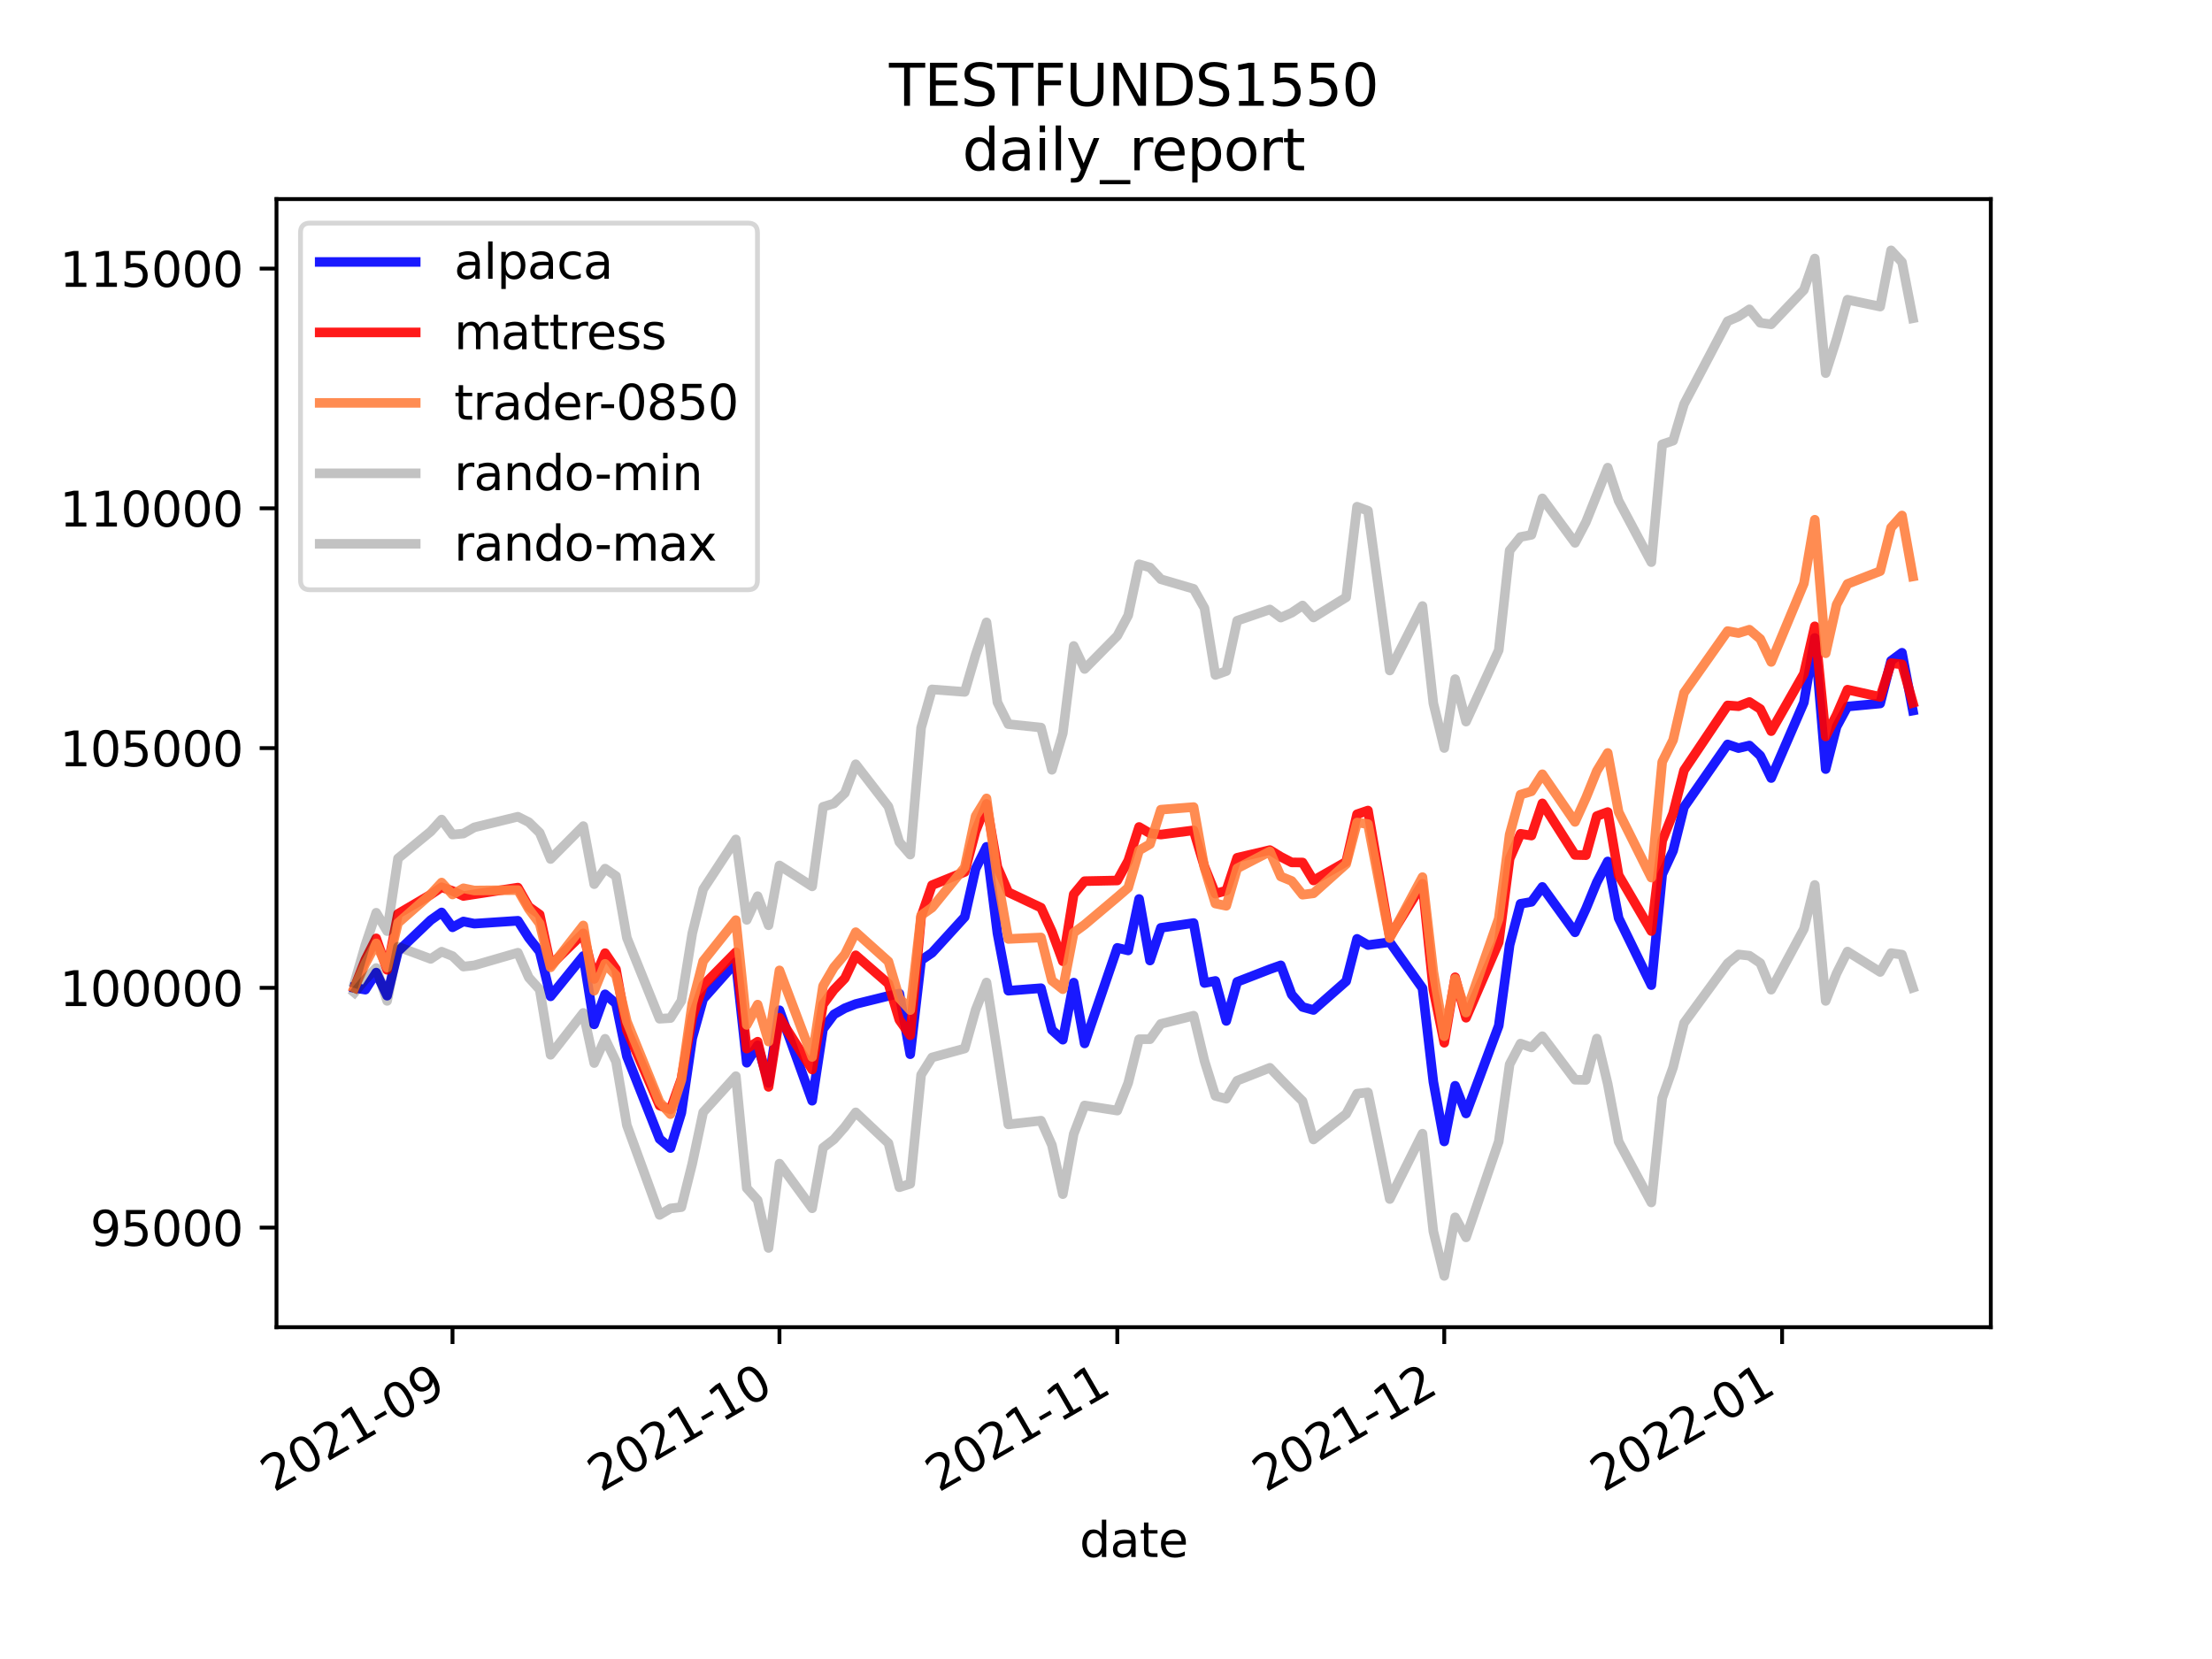 <?xml version="1.0" encoding="utf-8" standalone="no"?>
<!DOCTYPE svg PUBLIC "-//W3C//DTD SVG 1.1//EN"
  "http://www.w3.org/Graphics/SVG/1.1/DTD/svg11.dtd">
<svg height="345.6pt" version="1.1" viewBox="0 0 460.8 345.6" width="460.8pt" xmlns="http://www.w3.org/2000/svg" xmlns:xlink="http://www.w3.org/1999/xlink">
 <defs>
  <style type="text/css">*{stroke-linecap:butt;stroke-linejoin:round;}</style>
 </defs>
 <g id="figure_1">
  <g id="patch_1">
   <path d="M 0 345.6 
L 460.8 345.6 
L 460.8 0 
L 0 0 
z
" style="fill:#ffffff;"/>
  </g>
  <g id="axes_1">
   <g id="patch_2">
    <path d="M 57.6 276.48 
L 414.72 276.48 
L 414.72 41.472 
L 57.6 41.472 
z
" style="fill:#ffffff;"/>
   </g>
   <g id="matplotlib.axis_1">
    <g id="xtick_1">
     <g id="line2d_1">
      <defs>
       <path d="M 0 0 
L 0 3.5 
" id="m29602ceec9" style="stroke:#000000;stroke-width:0.8;"/>
      </defs>
      <g>
       <use style="stroke:#000000;stroke-width:0.8;" x="94.266" xlink:href="#m29602ceec9" y="276.48"/>
      </g>
     </g>
     <g id="text_1">
      <!-- 2021-09 -->
      <g transform="translate(57.041 310.952)rotate(-30)scale(0.1 -0.1)">
       <defs>
        <path d="M 1228 531 
L 3431 531 
L 3431 0 
L 469 0 
L 469 531 
Q 828 903 1448 1529 
Q 2069 2156 2228 2338 
Q 2531 2678 2651 2914 
Q 2772 3150 2772 3378 
Q 2772 3750 2511 3984 
Q 2250 4219 1831 4219 
Q 1534 4219 1204 4116 
Q 875 4013 500 3803 
L 500 4441 
Q 881 4594 1212 4672 
Q 1544 4750 1819 4750 
Q 2544 4750 2975 4387 
Q 3406 4025 3406 3419 
Q 3406 3131 3298 2873 
Q 3191 2616 2906 2266 
Q 2828 2175 2409 1742 
Q 1991 1309 1228 531 
z
" id="DejaVuSans-32" transform="scale(0.016)"/>
        <path d="M 2034 4250 
Q 1547 4250 1301 3770 
Q 1056 3291 1056 2328 
Q 1056 1369 1301 889 
Q 1547 409 2034 409 
Q 2525 409 2770 889 
Q 3016 1369 3016 2328 
Q 3016 3291 2770 3770 
Q 2525 4250 2034 4250 
z
M 2034 4750 
Q 2819 4750 3233 4129 
Q 3647 3509 3647 2328 
Q 3647 1150 3233 529 
Q 2819 -91 2034 -91 
Q 1250 -91 836 529 
Q 422 1150 422 2328 
Q 422 3509 836 4129 
Q 1250 4750 2034 4750 
z
" id="DejaVuSans-30" transform="scale(0.016)"/>
        <path d="M 794 531 
L 1825 531 
L 1825 4091 
L 703 3866 
L 703 4441 
L 1819 4666 
L 2450 4666 
L 2450 531 
L 3481 531 
L 3481 0 
L 794 0 
L 794 531 
z
" id="DejaVuSans-31" transform="scale(0.016)"/>
        <path d="M 313 2009 
L 1997 2009 
L 1997 1497 
L 313 1497 
L 313 2009 
z
" id="DejaVuSans-2d" transform="scale(0.016)"/>
        <path d="M 703 97 
L 703 672 
Q 941 559 1184 500 
Q 1428 441 1663 441 
Q 2288 441 2617 861 
Q 2947 1281 2994 2138 
Q 2813 1869 2534 1725 
Q 2256 1581 1919 1581 
Q 1219 1581 811 2004 
Q 403 2428 403 3163 
Q 403 3881 828 4315 
Q 1253 4750 1959 4750 
Q 2769 4750 3195 4129 
Q 3622 3509 3622 2328 
Q 3622 1225 3098 567 
Q 2575 -91 1691 -91 
Q 1453 -91 1209 -44 
Q 966 3 703 97 
z
M 1959 2075 
Q 2384 2075 2632 2365 
Q 2881 2656 2881 3163 
Q 2881 3666 2632 3958 
Q 2384 4250 1959 4250 
Q 1534 4250 1286 3958 
Q 1038 3666 1038 3163 
Q 1038 2656 1286 2365 
Q 1534 2075 1959 2075 
z
" id="DejaVuSans-39" transform="scale(0.016)"/>
       </defs>
       <use xlink:href="#DejaVuSans-32"/>
       <use x="63.623" xlink:href="#DejaVuSans-30"/>
       <use x="127.246" xlink:href="#DejaVuSans-32"/>
       <use x="190.869" xlink:href="#DejaVuSans-31"/>
       <use x="254.492" xlink:href="#DejaVuSans-2d"/>
       <use x="290.576" xlink:href="#DejaVuSans-30"/>
       <use x="354.199" xlink:href="#DejaVuSans-39"/>
      </g>
     </g>
    </g>
    <g id="xtick_2">
     <g id="line2d_2">
      <g>
       <use style="stroke:#000000;stroke-width:0.8;" x="162.375" xlink:href="#m29602ceec9" y="276.48"/>
      </g>
     </g>
     <g id="text_2">
      <!-- 2021-10 -->
      <g transform="translate(125.15 310.952)rotate(-30)scale(0.1 -0.1)">
       <use xlink:href="#DejaVuSans-32"/>
       <use x="63.623" xlink:href="#DejaVuSans-30"/>
       <use x="127.246" xlink:href="#DejaVuSans-32"/>
       <use x="190.869" xlink:href="#DejaVuSans-31"/>
       <use x="254.492" xlink:href="#DejaVuSans-2d"/>
       <use x="290.576" xlink:href="#DejaVuSans-31"/>
       <use x="354.199" xlink:href="#DejaVuSans-30"/>
      </g>
     </g>
    </g>
    <g id="xtick_3">
     <g id="line2d_3">
      <g>
       <use style="stroke:#000000;stroke-width:0.8;" x="232.755" xlink:href="#m29602ceec9" y="276.48"/>
      </g>
     </g>
     <g id="text_3">
      <!-- 2021-11 -->
      <g transform="translate(195.53 310.952)rotate(-30)scale(0.1 -0.1)">
       <use xlink:href="#DejaVuSans-32"/>
       <use x="63.623" xlink:href="#DejaVuSans-30"/>
       <use x="127.246" xlink:href="#DejaVuSans-32"/>
       <use x="190.869" xlink:href="#DejaVuSans-31"/>
       <use x="254.492" xlink:href="#DejaVuSans-2d"/>
       <use x="290.576" xlink:href="#DejaVuSans-31"/>
       <use x="354.199" xlink:href="#DejaVuSans-31"/>
      </g>
     </g>
    </g>
    <g id="xtick_4">
     <g id="line2d_4">
      <g>
       <use style="stroke:#000000;stroke-width:0.8;" x="300.864" xlink:href="#m29602ceec9" y="276.48"/>
      </g>
     </g>
     <g id="text_4">
      <!-- 2021-12 -->
      <g transform="translate(263.639 310.952)rotate(-30)scale(0.1 -0.1)">
       <use xlink:href="#DejaVuSans-32"/>
       <use x="63.623" xlink:href="#DejaVuSans-30"/>
       <use x="127.246" xlink:href="#DejaVuSans-32"/>
       <use x="190.869" xlink:href="#DejaVuSans-31"/>
       <use x="254.492" xlink:href="#DejaVuSans-2d"/>
       <use x="290.576" xlink:href="#DejaVuSans-31"/>
       <use x="354.199" xlink:href="#DejaVuSans-32"/>
      </g>
     </g>
    </g>
    <g id="xtick_5">
     <g id="line2d_5">
      <g>
       <use style="stroke:#000000;stroke-width:0.8;" x="371.244" xlink:href="#m29602ceec9" y="276.48"/>
      </g>
     </g>
     <g id="text_5">
      <!-- 2022-01 -->
      <g transform="translate(334.019 310.952)rotate(-30)scale(0.1 -0.1)">
       <use xlink:href="#DejaVuSans-32"/>
       <use x="63.623" xlink:href="#DejaVuSans-30"/>
       <use x="127.246" xlink:href="#DejaVuSans-32"/>
       <use x="190.869" xlink:href="#DejaVuSans-32"/>
       <use x="254.492" xlink:href="#DejaVuSans-2d"/>
       <use x="290.576" xlink:href="#DejaVuSans-30"/>
       <use x="354.199" xlink:href="#DejaVuSans-31"/>
      </g>
     </g>
    </g>
    <g id="text_6">
     <!-- date -->
     <g transform="translate(224.885 324.351)scale(0.1 -0.1)">
      <defs>
       <path d="M 2906 2969 
L 2906 4863 
L 3481 4863 
L 3481 0 
L 2906 0 
L 2906 525 
Q 2725 213 2448 61 
Q 2172 -91 1784 -91 
Q 1150 -91 751 415 
Q 353 922 353 1747 
Q 353 2572 751 3078 
Q 1150 3584 1784 3584 
Q 2172 3584 2448 3432 
Q 2725 3281 2906 2969 
z
M 947 1747 
Q 947 1113 1208 752 
Q 1469 391 1925 391 
Q 2381 391 2643 752 
Q 2906 1113 2906 1747 
Q 2906 2381 2643 2742 
Q 2381 3103 1925 3103 
Q 1469 3103 1208 2742 
Q 947 2381 947 1747 
z
" id="DejaVuSans-64" transform="scale(0.016)"/>
       <path d="M 2194 1759 
Q 1497 1759 1228 1600 
Q 959 1441 959 1056 
Q 959 750 1161 570 
Q 1363 391 1709 391 
Q 2188 391 2477 730 
Q 2766 1069 2766 1631 
L 2766 1759 
L 2194 1759 
z
M 3341 1997 
L 3341 0 
L 2766 0 
L 2766 531 
Q 2569 213 2275 61 
Q 1981 -91 1556 -91 
Q 1019 -91 701 211 
Q 384 513 384 1019 
Q 384 1609 779 1909 
Q 1175 2209 1959 2209 
L 2766 2209 
L 2766 2266 
Q 2766 2663 2505 2880 
Q 2244 3097 1772 3097 
Q 1472 3097 1187 3025 
Q 903 2953 641 2809 
L 641 3341 
Q 956 3463 1253 3523 
Q 1550 3584 1831 3584 
Q 2591 3584 2966 3190 
Q 3341 2797 3341 1997 
z
" id="DejaVuSans-61" transform="scale(0.016)"/>
       <path d="M 1172 4494 
L 1172 3500 
L 2356 3500 
L 2356 3053 
L 1172 3053 
L 1172 1153 
Q 1172 725 1289 603 
Q 1406 481 1766 481 
L 2356 481 
L 2356 0 
L 1766 0 
Q 1100 0 847 248 
Q 594 497 594 1153 
L 594 3053 
L 172 3053 
L 172 3500 
L 594 3500 
L 594 4494 
L 1172 4494 
z
" id="DejaVuSans-74" transform="scale(0.016)"/>
       <path d="M 3597 1894 
L 3597 1613 
L 953 1613 
Q 991 1019 1311 708 
Q 1631 397 2203 397 
Q 2534 397 2845 478 
Q 3156 559 3463 722 
L 3463 178 
Q 3153 47 2828 -22 
Q 2503 -91 2169 -91 
Q 1331 -91 842 396 
Q 353 884 353 1716 
Q 353 2575 817 3079 
Q 1281 3584 2069 3584 
Q 2775 3584 3186 3129 
Q 3597 2675 3597 1894 
z
M 3022 2063 
Q 3016 2534 2758 2815 
Q 2500 3097 2075 3097 
Q 1594 3097 1305 2825 
Q 1016 2553 972 2059 
L 3022 2063 
z
" id="DejaVuSans-65" transform="scale(0.016)"/>
      </defs>
      <use xlink:href="#DejaVuSans-64"/>
      <use x="63.477" xlink:href="#DejaVuSans-61"/>
      <use x="124.756" xlink:href="#DejaVuSans-74"/>
      <use x="163.965" xlink:href="#DejaVuSans-65"/>
     </g>
    </g>
   </g>
   <g id="matplotlib.axis_2">
    <g id="ytick_1">
     <g id="line2d_6">
      <defs>
       <path d="M 0 0 
L -3.5 0 
" id="m673839e133" style="stroke:#000000;stroke-width:0.8;"/>
      </defs>
      <g>
       <use style="stroke:#000000;stroke-width:0.8;" x="57.6" xlink:href="#m673839e133" y="255.727"/>
      </g>
     </g>
     <g id="text_7">
      <!-- 95000 -->
      <g transform="translate(18.788 259.526)scale(0.1 -0.1)">
       <defs>
        <path d="M 691 4666 
L 3169 4666 
L 3169 4134 
L 1269 4134 
L 1269 2991 
Q 1406 3038 1543 3061 
Q 1681 3084 1819 3084 
Q 2600 3084 3056 2656 
Q 3513 2228 3513 1497 
Q 3513 744 3044 326 
Q 2575 -91 1722 -91 
Q 1428 -91 1123 -41 
Q 819 9 494 109 
L 494 744 
Q 775 591 1075 516 
Q 1375 441 1709 441 
Q 2250 441 2565 725 
Q 2881 1009 2881 1497 
Q 2881 1984 2565 2268 
Q 2250 2553 1709 2553 
Q 1456 2553 1204 2497 
Q 953 2441 691 2322 
L 691 4666 
z
" id="DejaVuSans-35" transform="scale(0.016)"/>
       </defs>
       <use xlink:href="#DejaVuSans-39"/>
       <use x="63.623" xlink:href="#DejaVuSans-35"/>
       <use x="127.246" xlink:href="#DejaVuSans-30"/>
       <use x="190.869" xlink:href="#DejaVuSans-30"/>
       <use x="254.492" xlink:href="#DejaVuSans-30"/>
      </g>
     </g>
    </g>
    <g id="ytick_2">
     <g id="line2d_7">
      <g>
       <use style="stroke:#000000;stroke-width:0.8;" x="57.6" xlink:href="#m673839e133" y="205.783"/>
      </g>
     </g>
     <g id="text_8">
      <!-- 100000 -->
      <g transform="translate(12.425 209.582)scale(0.1 -0.1)">
       <use xlink:href="#DejaVuSans-31"/>
       <use x="63.623" xlink:href="#DejaVuSans-30"/>
       <use x="127.246" xlink:href="#DejaVuSans-30"/>
       <use x="190.869" xlink:href="#DejaVuSans-30"/>
       <use x="254.492" xlink:href="#DejaVuSans-30"/>
       <use x="318.115" xlink:href="#DejaVuSans-30"/>
      </g>
     </g>
    </g>
    <g id="ytick_3">
     <g id="line2d_8">
      <g>
       <use style="stroke:#000000;stroke-width:0.8;" x="57.6" xlink:href="#m673839e133" y="155.839"/>
      </g>
     </g>
     <g id="text_9">
      <!-- 105000 -->
      <g transform="translate(12.425 159.639)scale(0.1 -0.1)">
       <use xlink:href="#DejaVuSans-31"/>
       <use x="63.623" xlink:href="#DejaVuSans-30"/>
       <use x="127.246" xlink:href="#DejaVuSans-35"/>
       <use x="190.869" xlink:href="#DejaVuSans-30"/>
       <use x="254.492" xlink:href="#DejaVuSans-30"/>
       <use x="318.115" xlink:href="#DejaVuSans-30"/>
      </g>
     </g>
    </g>
    <g id="ytick_4">
     <g id="line2d_9">
      <g>
       <use style="stroke:#000000;stroke-width:0.8;" x="57.6" xlink:href="#m673839e133" y="105.895"/>
      </g>
     </g>
     <g id="text_10">
      <!-- 110000 -->
      <g transform="translate(12.425 109.695)scale(0.1 -0.1)">
       <use xlink:href="#DejaVuSans-31"/>
       <use x="63.623" xlink:href="#DejaVuSans-31"/>
       <use x="127.246" xlink:href="#DejaVuSans-30"/>
       <use x="190.869" xlink:href="#DejaVuSans-30"/>
       <use x="254.492" xlink:href="#DejaVuSans-30"/>
       <use x="318.115" xlink:href="#DejaVuSans-30"/>
      </g>
     </g>
    </g>
    <g id="ytick_5">
     <g id="line2d_10">
      <g>
       <use style="stroke:#000000;stroke-width:0.8;" x="57.6" xlink:href="#m673839e133" y="55.952"/>
      </g>
     </g>
     <g id="text_11">
      <!-- 115000 -->
      <g transform="translate(12.425 59.751)scale(0.1 -0.1)">
       <use xlink:href="#DejaVuSans-31"/>
       <use x="63.623" xlink:href="#DejaVuSans-31"/>
       <use x="127.246" xlink:href="#DejaVuSans-35"/>
       <use x="190.869" xlink:href="#DejaVuSans-30"/>
       <use x="254.492" xlink:href="#DejaVuSans-30"/>
       <use x="318.115" xlink:href="#DejaVuSans-30"/>
      </g>
     </g>
    </g>
   </g>
   <g id="line2d_11">
    <path clip-path="url(#pbba3180d21)" d="M 73.833 205.783 
L 76.103 206.164 
L 78.373 202.609 
L 80.644 207.42 
L 82.914 198.172 
L 89.725 191.678 
L 91.995 190.076 
L 94.266 193.177 
L 96.536 191.96 
L 98.806 192.414 
L 107.887 191.81 
L 110.158 195.368 
L 112.428 198.251 
L 114.698 207.557 
L 121.509 199.152 
L 123.78 213.397 
L 126.05 207.131 
L 128.32 209.057 
L 130.591 220.052 
L 137.401 237.263 
L 139.672 239.163 
L 141.942 231.797 
L 144.212 216.25 
L 146.483 208.108 
L 153.294 200.443 
L 155.564 221.395 
L 157.834 217.753 
L 160.105 225.603 
L 162.375 210.452 
L 169.186 229.308 
L 171.456 214.365 
L 173.726 211.321 
L 175.997 210.032 
L 178.267 209.15 
L 185.078 207.468 
L 187.348 206.978 
L 189.619 219.615 
L 191.889 200.037 
L 194.159 198.485 
L 200.97 191.022 
L 203.24 180.978 
L 205.511 176.41 
L 207.781 194.41 
L 210.051 206.385 
L 216.862 205.861 
L 219.133 214.557 
L 221.403 216.591 
L 223.673 204.698 
L 225.944 217.368 
L 232.755 197.455 
L 235.025 197.996 
L 237.295 187.275 
L 239.565 200.098 
L 241.836 193.287 
L 248.647 192.281 
L 250.917 204.78 
L 253.187 204.347 
L 255.458 212.679 
L 257.728 204.539 
L 264.539 201.898 
L 266.809 201.096 
L 269.08 207.18 
L 271.35 209.772 
L 273.62 210.399 
L 280.431 204.41 
L 282.701 195.579 
L 284.972 196.875 
L 289.512 196.274 
L 296.323 205.86 
L 298.594 225.372 
L 300.864 237.786 
L 303.134 226.183 
L 305.405 231.957 
L 312.215 213.671 
L 314.486 196.845 
L 316.756 188.274 
L 319.026 187.876 
L 321.297 184.761 
L 328.108 194.219 
L 330.378 189.321 
L 332.648 183.789 
L 334.919 179.453 
L 337.189 191.259 
L 344 205.224 
L 346.27 182.131 
L 348.54 177.212 
L 350.811 168.129 
L 359.892 155.075 
L 362.162 155.846 
L 364.433 155.305 
L 366.703 157.421 
L 368.973 162.084 
L 375.784 146.336 
L 378.054 132.89 
L 380.325 160.216 
L 382.595 151.384 
L 384.865 147.184 
L 391.676 146.552 
L 393.947 137.648 
L 396.217 135.978 
L 398.487 148.022 
" style="fill:none;stroke:#0000ff;stroke-linecap:square;stroke-opacity:0.9;stroke-width:2;"/>
   </g>
   <g id="line2d_12">
    <path clip-path="url(#pbba3180d21)" d="M 73.833 205.783 
L 76.103 199.949 
L 78.373 195.476 
L 80.644 202.032 
L 82.914 190.367 
L 89.725 186.362 
L 91.995 184.826 
L 94.266 185.604 
L 96.536 186.648 
L 98.806 186.296 
L 107.887 184.904 
L 110.158 188.901 
L 112.428 190.525 
L 114.698 201.081 
L 121.509 194.427 
L 123.78 203.931 
L 126.05 198.557 
L 128.32 201.904 
L 130.591 214.58 
L 137.401 230.296 
L 139.672 231.124 
L 141.942 224.758 
L 144.212 211.916 
L 146.483 205.267 
L 153.294 198.361 
L 155.564 218.445 
L 157.834 217 
L 160.105 226.417 
L 162.375 212.006 
L 169.186 222.802 
L 171.456 209.237 
L 173.726 206.17 
L 175.997 203.81 
L 178.267 199.004 
L 185.078 204.922 
L 187.348 212.459 
L 189.619 215.666 
L 191.889 190.966 
L 194.159 184.394 
L 200.97 181.64 
L 203.24 173.134 
L 205.511 167.473 
L 207.781 180.637 
L 210.051 185.868 
L 216.862 189.083 
L 219.133 194.077 
L 221.403 200.249 
L 223.673 186.3 
L 225.944 183.562 
L 232.755 183.421 
L 235.025 179.307 
L 237.295 172.272 
L 239.565 173.606 
L 241.836 173.853 
L 248.647 172.977 
L 250.917 180.566 
L 253.187 186.162 
L 255.458 185.531 
L 257.728 178.689 
L 264.539 177.091 
L 266.809 178.481 
L 269.08 179.652 
L 271.35 179.674 
L 273.62 183.419 
L 280.431 179.532 
L 282.701 169.619 
L 284.972 168.846 
L 289.512 195.164 
L 296.323 184.111 
L 298.594 206.133 
L 300.864 217.226 
L 303.134 203.58 
L 305.405 212.016 
L 312.215 196.29 
L 314.486 178.882 
L 316.756 173.694 
L 319.026 174.066 
L 321.297 167.356 
L 328.108 178.095 
L 330.378 178.146 
L 332.648 169.998 
L 334.919 169.162 
L 337.189 182.315 
L 344 193.956 
L 346.27 175.139 
L 348.54 169.418 
L 350.811 160.472 
L 359.892 146.95 
L 362.162 147.12 
L 364.433 146.238 
L 366.703 147.699 
L 368.973 152.31 
L 375.784 140.346 
L 378.054 130.47 
L 380.325 153.401 
L 382.595 148.926 
L 384.865 143.671 
L 391.676 145.178 
L 393.947 138.151 
L 396.217 138.396 
L 398.487 146.423 
" style="fill:none;stroke:#ff0000;stroke-linecap:square;stroke-opacity:0.9;stroke-width:2;"/>
   </g>
   <g id="line2d_13">
    <path clip-path="url(#pbba3180d21)" d="M 73.833 205.783 
L 76.103 200.762 
L 78.373 196.531 
L 80.644 201.574 
L 82.914 192.269 
L 89.725 186.285 
L 91.995 183.852 
L 94.266 186.337 
L 96.536 185.044 
L 98.806 185.507 
L 107.887 185.425 
L 110.158 189.35 
L 112.428 192.414 
L 114.698 201.516 
L 121.509 192.788 
L 123.78 206.387 
L 126.05 200.785 
L 128.32 203.198 
L 130.591 212.798 
L 137.401 229.57 
L 139.672 232.095 
L 141.942 224.942 
L 144.212 209.045 
L 146.483 200.221 
L 153.294 191.683 
L 155.564 213.508 
L 157.834 209.278 
L 160.105 216.971 
L 162.375 202.151 
L 169.186 220.182 
L 171.456 205.405 
L 173.726 201.517 
L 175.997 198.823 
L 178.267 194.193 
L 185.078 200.298 
L 187.348 207.932 
L 189.619 210.425 
L 191.889 190.678 
L 194.159 189.078 
L 200.97 180.696 
L 203.24 170.017 
L 205.511 166.322 
L 207.781 182.93 
L 210.051 195.599 
L 216.862 195.296 
L 219.133 204.274 
L 221.403 206.068 
L 223.673 194.298 
L 225.944 192.63 
L 232.755 186.891 
L 235.025 184.928 
L 237.295 177.15 
L 239.565 175.848 
L 241.836 168.668 
L 248.647 168.13 
L 250.917 180.775 
L 253.187 188.224 
L 255.458 188.695 
L 257.728 180.9 
L 264.539 177.382 
L 266.809 182.588 
L 269.08 183.52 
L 271.35 186.38 
L 273.62 186.095 
L 280.431 179.996 
L 282.701 171.344 
L 284.972 171.663 
L 289.512 195.427 
L 296.323 182.721 
L 298.594 202.434 
L 300.864 215.861 
L 303.134 203.853 
L 305.405 210.939 
L 312.215 191.362 
L 314.486 173.845 
L 316.756 165.536 
L 319.026 164.845 
L 321.297 161.287 
L 328.108 171.219 
L 330.378 166.224 
L 332.648 160.61 
L 334.919 156.855 
L 337.189 169.15 
L 344 182.817 
L 346.27 158.715 
L 348.54 154.148 
L 350.811 144.326 
L 359.892 131.464 
L 362.162 131.878 
L 364.433 131.176 
L 366.703 133.108 
L 368.973 137.894 
L 375.784 121.532 
L 378.054 108.271 
L 380.325 136.087 
L 382.595 125.952 
L 384.865 121.643 
L 391.676 118.978 
L 393.947 109.908 
L 396.217 107.384 
L 398.487 120.086 
" style="fill:none;stroke:#ff8040;stroke-linecap:square;stroke-opacity:0.9;stroke-width:2;"/>
   </g>
   <g id="line2d_14">
    <path clip-path="url(#pbba3180d21)" d="M 73.833 206.782 
L 76.103 204.016 
L 78.373 201.655 
L 80.644 208.507 
L 82.914 197.222 
L 89.725 199.756 
L 91.995 198.25 
L 94.266 199.166 
L 96.536 201.358 
L 98.806 201.101 
L 107.887 198.466 
L 110.158 203.645 
L 112.428 206.156 
L 114.698 219.732 
L 121.509 211.005 
L 123.78 221.449 
L 126.05 216.398 
L 128.32 221.13 
L 130.591 234.42 
L 137.401 253.089 
L 139.672 251.739 
L 141.942 251.473 
L 144.212 242.405 
L 146.483 231.706 
L 153.294 224.182 
L 155.564 247.506 
L 157.834 250.026 
L 160.105 259.977 
L 162.375 242.404 
L 169.186 251.711 
L 171.456 239.105 
L 173.726 237.348 
L 175.997 234.77 
L 178.267 231.722 
L 185.078 238.146 
L 187.348 247.326 
L 189.619 246.609 
L 191.889 223.892 
L 194.159 220.288 
L 200.97 218.424 
L 203.24 210.374 
L 205.511 204.667 
L 207.781 219.283 
L 210.051 234.228 
L 216.862 233.458 
L 219.133 238.542 
L 221.403 248.76 
L 223.673 236.227 
L 225.944 230.287 
L 232.755 231.359 
L 235.025 225.594 
L 237.295 216.487 
L 239.565 216.488 
L 241.836 213.292 
L 248.647 211.582 
L 250.917 221.027 
L 253.187 228.294 
L 255.458 228.883 
L 257.728 225.124 
L 264.539 222.439 
L 266.809 224.828 
L 269.08 227.146 
L 271.35 229.39 
L 273.62 237.376 
L 280.431 232.053 
L 282.701 227.834 
L 284.972 227.566 
L 289.512 249.784 
L 296.323 236.163 
L 298.594 256.529 
L 300.864 265.798 
L 303.134 253.584 
L 305.405 257.769 
L 312.215 237.797 
L 314.486 221.712 
L 316.756 217.395 
L 319.026 218.201 
L 321.297 215.863 
L 328.108 224.92 
L 330.378 224.968 
L 332.648 216.35 
L 334.919 225.815 
L 337.189 237.816 
L 344 250.495 
L 346.27 228.744 
L 348.54 222.344 
L 350.811 213.113 
L 359.892 200.7 
L 362.162 198.83 
L 364.433 199.089 
L 366.703 200.635 
L 368.973 206.173 
L 375.784 193.508 
L 378.054 184.35 
L 380.325 208.512 
L 382.595 202.777 
L 384.865 198.226 
L 391.676 202.482 
L 393.947 198.547 
L 396.217 198.863 
L 398.487 205.767 
" style="fill:none;stroke:#0d0d0d;stroke-linecap:square;stroke-opacity:0.25;stroke-width:2;"/>
   </g>
   <g id="line2d_15">
    <path clip-path="url(#pbba3180d21)" d="M 73.833 204.784 
L 76.103 196.892 
L 78.373 190.139 
L 80.644 193.971 
L 82.914 178.82 
L 89.725 173.221 
L 91.995 170.726 
L 94.266 173.856 
L 96.536 173.645 
L 98.806 172.354 
L 107.887 170.136 
L 110.158 171.274 
L 112.428 173.482 
L 114.698 178.948 
L 121.509 172.093 
L 123.78 184.187 
L 126.05 180.95 
L 128.32 182.496 
L 130.591 195.363 
L 137.401 212.226 
L 139.672 212.087 
L 141.942 208.487 
L 144.212 194.454 
L 146.483 185.252 
L 153.294 174.87 
L 155.564 191.628 
L 157.834 186.694 
L 160.105 192.747 
L 162.375 180.287 
L 169.186 184.65 
L 171.456 168.075 
L 173.726 167.382 
L 175.997 165.208 
L 178.267 159.209 
L 185.078 168.023 
L 187.348 175.397 
L 189.619 178.028 
L 191.889 151.596 
L 194.159 143.616 
L 200.97 144.137 
L 203.24 136.405 
L 205.511 129.646 
L 207.781 146.311 
L 210.051 150.85 
L 216.862 151.564 
L 219.133 160.366 
L 221.403 152.745 
L 223.673 134.569 
L 225.944 139.362 
L 232.755 132.457 
L 235.025 128.182 
L 237.295 117.545 
L 239.565 118.219 
L 241.836 120.669 
L 248.647 122.665 
L 250.917 126.694 
L 253.187 140.609 
L 255.458 139.8 
L 257.728 129.305 
L 264.539 126.965 
L 266.809 128.66 
L 269.08 127.652 
L 271.35 126.131 
L 273.62 128.632 
L 280.431 124.425 
L 282.701 105.553 
L 284.972 106.401 
L 289.512 139.677 
L 296.323 126.246 
L 298.594 146.515 
L 300.864 155.827 
L 303.134 141.475 
L 305.405 150.326 
L 312.215 135.445 
L 314.486 114.678 
L 316.756 111.858 
L 319.026 111.417 
L 321.297 103.822 
L 328.108 113.087 
L 330.378 108.757 
L 332.648 103.098 
L 334.919 97.417 
L 337.189 104.33 
L 344 117.109 
L 346.27 92.563 
L 348.54 91.801 
L 350.811 84.18 
L 359.892 66.926 
L 362.162 65.939 
L 364.433 64.436 
L 366.703 67.251 
L 368.973 67.558 
L 375.784 60.392 
L 378.054 53.851 
L 380.325 77.73 
L 382.595 70.635 
L 384.865 62.435 
L 391.676 63.87 
L 393.947 52.154 
L 396.217 54.601 
L 398.487 66.299 
" style="fill:none;stroke:#0d0d0d;stroke-linecap:square;stroke-opacity:0.25;stroke-width:2;"/>
   </g>
   <g id="patch_3">
    <path d="M 57.6 276.48 
L 57.6 41.472 
" style="fill:none;stroke:#000000;stroke-linecap:square;stroke-linejoin:miter;stroke-width:0.8;"/>
   </g>
   <g id="patch_4">
    <path d="M 414.72 276.48 
L 414.72 41.472 
" style="fill:none;stroke:#000000;stroke-linecap:square;stroke-linejoin:miter;stroke-width:0.8;"/>
   </g>
   <g id="patch_5">
    <path d="M 57.6 276.48 
L 414.72 276.48 
" style="fill:none;stroke:#000000;stroke-linecap:square;stroke-linejoin:miter;stroke-width:0.8;"/>
   </g>
   <g id="patch_6">
    <path d="M 57.6 41.472 
L 414.72 41.472 
" style="fill:none;stroke:#000000;stroke-linecap:square;stroke-linejoin:miter;stroke-width:0.8;"/>
   </g>
   <g id="text_12">
    <!-- TESTFUNDS1550 -->
    <g transform="translate(185.2 22.035)scale(0.12 -0.12)">
     <defs>
      <path d="M -19 4666 
L 3928 4666 
L 3928 4134 
L 2272 4134 
L 2272 0 
L 1638 0 
L 1638 4134 
L -19 4134 
L -19 4666 
z
" id="DejaVuSans-54" transform="scale(0.016)"/>
      <path d="M 628 4666 
L 3578 4666 
L 3578 4134 
L 1259 4134 
L 1259 2753 
L 3481 2753 
L 3481 2222 
L 1259 2222 
L 1259 531 
L 3634 531 
L 3634 0 
L 628 0 
L 628 4666 
z
" id="DejaVuSans-45" transform="scale(0.016)"/>
      <path d="M 3425 4513 
L 3425 3897 
Q 3066 4069 2747 4153 
Q 2428 4238 2131 4238 
Q 1616 4238 1336 4038 
Q 1056 3838 1056 3469 
Q 1056 3159 1242 3001 
Q 1428 2844 1947 2747 
L 2328 2669 
Q 3034 2534 3370 2195 
Q 3706 1856 3706 1288 
Q 3706 609 3251 259 
Q 2797 -91 1919 -91 
Q 1588 -91 1214 -16 
Q 841 59 441 206 
L 441 856 
Q 825 641 1194 531 
Q 1563 422 1919 422 
Q 2459 422 2753 634 
Q 3047 847 3047 1241 
Q 3047 1584 2836 1778 
Q 2625 1972 2144 2069 
L 1759 2144 
Q 1053 2284 737 2584 
Q 422 2884 422 3419 
Q 422 4038 858 4394 
Q 1294 4750 2059 4750 
Q 2388 4750 2728 4690 
Q 3069 4631 3425 4513 
z
" id="DejaVuSans-53" transform="scale(0.016)"/>
      <path d="M 628 4666 
L 3309 4666 
L 3309 4134 
L 1259 4134 
L 1259 2759 
L 3109 2759 
L 3109 2228 
L 1259 2228 
L 1259 0 
L 628 0 
L 628 4666 
z
" id="DejaVuSans-46" transform="scale(0.016)"/>
      <path d="M 556 4666 
L 1191 4666 
L 1191 1831 
Q 1191 1081 1462 751 
Q 1734 422 2344 422 
Q 2950 422 3222 751 
Q 3494 1081 3494 1831 
L 3494 4666 
L 4128 4666 
L 4128 1753 
Q 4128 841 3676 375 
Q 3225 -91 2344 -91 
Q 1459 -91 1007 375 
Q 556 841 556 1753 
L 556 4666 
z
" id="DejaVuSans-55" transform="scale(0.016)"/>
      <path d="M 628 4666 
L 1478 4666 
L 3547 763 
L 3547 4666 
L 4159 4666 
L 4159 0 
L 3309 0 
L 1241 3903 
L 1241 0 
L 628 0 
L 628 4666 
z
" id="DejaVuSans-4e" transform="scale(0.016)"/>
      <path d="M 1259 4147 
L 1259 519 
L 2022 519 
Q 2988 519 3436 956 
Q 3884 1394 3884 2338 
Q 3884 3275 3436 3711 
Q 2988 4147 2022 4147 
L 1259 4147 
z
M 628 4666 
L 1925 4666 
Q 3281 4666 3915 4102 
Q 4550 3538 4550 2338 
Q 4550 1131 3912 565 
Q 3275 0 1925 0 
L 628 0 
L 628 4666 
z
" id="DejaVuSans-44" transform="scale(0.016)"/>
     </defs>
     <use xlink:href="#DejaVuSans-54"/>
     <use x="61.084" xlink:href="#DejaVuSans-45"/>
     <use x="124.268" xlink:href="#DejaVuSans-53"/>
     <use x="187.744" xlink:href="#DejaVuSans-54"/>
     <use x="248.828" xlink:href="#DejaVuSans-46"/>
     <use x="306.348" xlink:href="#DejaVuSans-55"/>
     <use x="379.541" xlink:href="#DejaVuSans-4e"/>
     <use x="454.346" xlink:href="#DejaVuSans-44"/>
     <use x="531.348" xlink:href="#DejaVuSans-53"/>
     <use x="594.824" xlink:href="#DejaVuSans-31"/>
     <use x="658.447" xlink:href="#DejaVuSans-35"/>
     <use x="722.07" xlink:href="#DejaVuSans-35"/>
     <use x="785.693" xlink:href="#DejaVuSans-30"/>
    </g>
    <!-- daily_report -->
    <g transform="translate(200.467 35.472)scale(0.12 -0.12)">
     <defs>
      <path d="M 603 3500 
L 1178 3500 
L 1178 0 
L 603 0 
L 603 3500 
z
M 603 4863 
L 1178 4863 
L 1178 4134 
L 603 4134 
L 603 4863 
z
" id="DejaVuSans-69" transform="scale(0.016)"/>
      <path d="M 603 4863 
L 1178 4863 
L 1178 0 
L 603 0 
L 603 4863 
z
" id="DejaVuSans-6c" transform="scale(0.016)"/>
      <path d="M 2059 -325 
Q 1816 -950 1584 -1140 
Q 1353 -1331 966 -1331 
L 506 -1331 
L 506 -850 
L 844 -850 
Q 1081 -850 1212 -737 
Q 1344 -625 1503 -206 
L 1606 56 
L 191 3500 
L 800 3500 
L 1894 763 
L 2988 3500 
L 3597 3500 
L 2059 -325 
z
" id="DejaVuSans-79" transform="scale(0.016)"/>
      <path d="M 3263 -1063 
L 3263 -1509 
L -63 -1509 
L -63 -1063 
L 3263 -1063 
z
" id="DejaVuSans-5f" transform="scale(0.016)"/>
      <path d="M 2631 2963 
Q 2534 3019 2420 3045 
Q 2306 3072 2169 3072 
Q 1681 3072 1420 2755 
Q 1159 2438 1159 1844 
L 1159 0 
L 581 0 
L 581 3500 
L 1159 3500 
L 1159 2956 
Q 1341 3275 1631 3429 
Q 1922 3584 2338 3584 
Q 2397 3584 2469 3576 
Q 2541 3569 2628 3553 
L 2631 2963 
z
" id="DejaVuSans-72" transform="scale(0.016)"/>
      <path d="M 1159 525 
L 1159 -1331 
L 581 -1331 
L 581 3500 
L 1159 3500 
L 1159 2969 
Q 1341 3281 1617 3432 
Q 1894 3584 2278 3584 
Q 2916 3584 3314 3078 
Q 3713 2572 3713 1747 
Q 3713 922 3314 415 
Q 2916 -91 2278 -91 
Q 1894 -91 1617 61 
Q 1341 213 1159 525 
z
M 3116 1747 
Q 3116 2381 2855 2742 
Q 2594 3103 2138 3103 
Q 1681 3103 1420 2742 
Q 1159 2381 1159 1747 
Q 1159 1113 1420 752 
Q 1681 391 2138 391 
Q 2594 391 2855 752 
Q 3116 1113 3116 1747 
z
" id="DejaVuSans-70" transform="scale(0.016)"/>
      <path d="M 1959 3097 
Q 1497 3097 1228 2736 
Q 959 2375 959 1747 
Q 959 1119 1226 758 
Q 1494 397 1959 397 
Q 2419 397 2687 759 
Q 2956 1122 2956 1747 
Q 2956 2369 2687 2733 
Q 2419 3097 1959 3097 
z
M 1959 3584 
Q 2709 3584 3137 3096 
Q 3566 2609 3566 1747 
Q 3566 888 3137 398 
Q 2709 -91 1959 -91 
Q 1206 -91 779 398 
Q 353 888 353 1747 
Q 353 2609 779 3096 
Q 1206 3584 1959 3584 
z
" id="DejaVuSans-6f" transform="scale(0.016)"/>
     </defs>
     <use xlink:href="#DejaVuSans-64"/>
     <use x="63.477" xlink:href="#DejaVuSans-61"/>
     <use x="124.756" xlink:href="#DejaVuSans-69"/>
     <use x="152.539" xlink:href="#DejaVuSans-6c"/>
     <use x="180.322" xlink:href="#DejaVuSans-79"/>
     <use x="239.502" xlink:href="#DejaVuSans-5f"/>
     <use x="289.502" xlink:href="#DejaVuSans-72"/>
     <use x="328.365" xlink:href="#DejaVuSans-65"/>
     <use x="389.889" xlink:href="#DejaVuSans-70"/>
     <use x="453.365" xlink:href="#DejaVuSans-6f"/>
     <use x="514.547" xlink:href="#DejaVuSans-72"/>
     <use x="555.66" xlink:href="#DejaVuSans-74"/>
    </g>
   </g>
   <g id="legend_1">
    <g id="patch_7">
     <path d="M 64.6 122.863 
L 155.792 122.863 
Q 157.792 122.863 157.792 120.863 
L 157.792 48.472 
Q 157.792 46.472 155.792 46.472 
L 64.6 46.472 
Q 62.6 46.472 62.6 48.472 
L 62.6 120.863 
Q 62.6 122.863 64.6 122.863 
z
" style="fill:#ffffff;opacity:0.8;stroke:#cccccc;stroke-linejoin:miter;"/>
    </g>
    <g id="line2d_16">
     <path d="M 66.6 54.57 
L 86.6 54.57 
" style="fill:none;stroke:#0000ff;stroke-linecap:square;stroke-opacity:0.9;stroke-width:2;"/>
    </g>
    <g id="line2d_17"/>
    <g id="text_13">
     <!-- alpaca -->
     <g transform="translate(94.6 58.07)scale(0.1 -0.1)">
      <defs>
       <path d="M 3122 3366 
L 3122 2828 
Q 2878 2963 2633 3030 
Q 2388 3097 2138 3097 
Q 1578 3097 1268 2742 
Q 959 2388 959 1747 
Q 959 1106 1268 751 
Q 1578 397 2138 397 
Q 2388 397 2633 464 
Q 2878 531 3122 666 
L 3122 134 
Q 2881 22 2623 -34 
Q 2366 -91 2075 -91 
Q 1284 -91 818 406 
Q 353 903 353 1747 
Q 353 2603 823 3093 
Q 1294 3584 2113 3584 
Q 2378 3584 2631 3529 
Q 2884 3475 3122 3366 
z
" id="DejaVuSans-63" transform="scale(0.016)"/>
      </defs>
      <use xlink:href="#DejaVuSans-61"/>
      <use x="61.279" xlink:href="#DejaVuSans-6c"/>
      <use x="89.062" xlink:href="#DejaVuSans-70"/>
      <use x="152.539" xlink:href="#DejaVuSans-61"/>
      <use x="213.818" xlink:href="#DejaVuSans-63"/>
      <use x="268.799" xlink:href="#DejaVuSans-61"/>
     </g>
    </g>
    <g id="line2d_18">
     <path d="M 66.6 69.249 
L 86.6 69.249 
" style="fill:none;stroke:#ff0000;stroke-linecap:square;stroke-opacity:0.9;stroke-width:2;"/>
    </g>
    <g id="line2d_19"/>
    <g id="text_14">
     <!-- mattress -->
     <g transform="translate(94.6 72.749)scale(0.1 -0.1)">
      <defs>
       <path d="M 3328 2828 
Q 3544 3216 3844 3400 
Q 4144 3584 4550 3584 
Q 5097 3584 5394 3201 
Q 5691 2819 5691 2113 
L 5691 0 
L 5113 0 
L 5113 2094 
Q 5113 2597 4934 2840 
Q 4756 3084 4391 3084 
Q 3944 3084 3684 2787 
Q 3425 2491 3425 1978 
L 3425 0 
L 2847 0 
L 2847 2094 
Q 2847 2600 2669 2842 
Q 2491 3084 2119 3084 
Q 1678 3084 1418 2786 
Q 1159 2488 1159 1978 
L 1159 0 
L 581 0 
L 581 3500 
L 1159 3500 
L 1159 2956 
Q 1356 3278 1631 3431 
Q 1906 3584 2284 3584 
Q 2666 3584 2933 3390 
Q 3200 3197 3328 2828 
z
" id="DejaVuSans-6d" transform="scale(0.016)"/>
       <path d="M 2834 3397 
L 2834 2853 
Q 2591 2978 2328 3040 
Q 2066 3103 1784 3103 
Q 1356 3103 1142 2972 
Q 928 2841 928 2578 
Q 928 2378 1081 2264 
Q 1234 2150 1697 2047 
L 1894 2003 
Q 2506 1872 2764 1633 
Q 3022 1394 3022 966 
Q 3022 478 2636 193 
Q 2250 -91 1575 -91 
Q 1294 -91 989 -36 
Q 684 19 347 128 
L 347 722 
Q 666 556 975 473 
Q 1284 391 1588 391 
Q 1994 391 2212 530 
Q 2431 669 2431 922 
Q 2431 1156 2273 1281 
Q 2116 1406 1581 1522 
L 1381 1569 
Q 847 1681 609 1914 
Q 372 2147 372 2553 
Q 372 3047 722 3315 
Q 1072 3584 1716 3584 
Q 2034 3584 2315 3537 
Q 2597 3491 2834 3397 
z
" id="DejaVuSans-73" transform="scale(0.016)"/>
      </defs>
      <use xlink:href="#DejaVuSans-6d"/>
      <use x="97.412" xlink:href="#DejaVuSans-61"/>
      <use x="158.691" xlink:href="#DejaVuSans-74"/>
      <use x="197.9" xlink:href="#DejaVuSans-74"/>
      <use x="237.109" xlink:href="#DejaVuSans-72"/>
      <use x="275.973" xlink:href="#DejaVuSans-65"/>
      <use x="337.496" xlink:href="#DejaVuSans-73"/>
      <use x="389.596" xlink:href="#DejaVuSans-73"/>
     </g>
    </g>
    <g id="line2d_20">
     <path d="M 66.6 83.927 
L 86.6 83.927 
" style="fill:none;stroke:#ff8040;stroke-linecap:square;stroke-opacity:0.9;stroke-width:2;"/>
    </g>
    <g id="line2d_21"/>
    <g id="text_15">
     <!-- trader-0850 -->
     <g transform="translate(94.6 87.427)scale(0.1 -0.1)">
      <defs>
       <path d="M 2034 2216 
Q 1584 2216 1326 1975 
Q 1069 1734 1069 1313 
Q 1069 891 1326 650 
Q 1584 409 2034 409 
Q 2484 409 2743 651 
Q 3003 894 3003 1313 
Q 3003 1734 2745 1975 
Q 2488 2216 2034 2216 
z
M 1403 2484 
Q 997 2584 770 2862 
Q 544 3141 544 3541 
Q 544 4100 942 4425 
Q 1341 4750 2034 4750 
Q 2731 4750 3128 4425 
Q 3525 4100 3525 3541 
Q 3525 3141 3298 2862 
Q 3072 2584 2669 2484 
Q 3125 2378 3379 2068 
Q 3634 1759 3634 1313 
Q 3634 634 3220 271 
Q 2806 -91 2034 -91 
Q 1263 -91 848 271 
Q 434 634 434 1313 
Q 434 1759 690 2068 
Q 947 2378 1403 2484 
z
M 1172 3481 
Q 1172 3119 1398 2916 
Q 1625 2713 2034 2713 
Q 2441 2713 2670 2916 
Q 2900 3119 2900 3481 
Q 2900 3844 2670 4047 
Q 2441 4250 2034 4250 
Q 1625 4250 1398 4047 
Q 1172 3844 1172 3481 
z
" id="DejaVuSans-38" transform="scale(0.016)"/>
      </defs>
      <use xlink:href="#DejaVuSans-74"/>
      <use x="39.209" xlink:href="#DejaVuSans-72"/>
      <use x="80.322" xlink:href="#DejaVuSans-61"/>
      <use x="141.602" xlink:href="#DejaVuSans-64"/>
      <use x="205.078" xlink:href="#DejaVuSans-65"/>
      <use x="266.602" xlink:href="#DejaVuSans-72"/>
      <use x="301.34" xlink:href="#DejaVuSans-2d"/>
      <use x="337.424" xlink:href="#DejaVuSans-30"/>
      <use x="401.047" xlink:href="#DejaVuSans-38"/>
      <use x="464.67" xlink:href="#DejaVuSans-35"/>
      <use x="528.293" xlink:href="#DejaVuSans-30"/>
     </g>
    </g>
    <g id="line2d_22">
     <path d="M 66.6 98.605 
L 86.6 98.605 
" style="fill:none;stroke:#0d0d0d;stroke-linecap:square;stroke-opacity:0.25;stroke-width:2;"/>
    </g>
    <g id="line2d_23"/>
    <g id="text_16">
     <!-- rando-min -->
     <g transform="translate(94.6 102.105)scale(0.1 -0.1)">
      <defs>
       <path d="M 3513 2113 
L 3513 0 
L 2938 0 
L 2938 2094 
Q 2938 2591 2744 2837 
Q 2550 3084 2163 3084 
Q 1697 3084 1428 2787 
Q 1159 2491 1159 1978 
L 1159 0 
L 581 0 
L 581 3500 
L 1159 3500 
L 1159 2956 
Q 1366 3272 1645 3428 
Q 1925 3584 2291 3584 
Q 2894 3584 3203 3211 
Q 3513 2838 3513 2113 
z
" id="DejaVuSans-6e" transform="scale(0.016)"/>
      </defs>
      <use xlink:href="#DejaVuSans-72"/>
      <use x="41.113" xlink:href="#DejaVuSans-61"/>
      <use x="102.393" xlink:href="#DejaVuSans-6e"/>
      <use x="165.771" xlink:href="#DejaVuSans-64"/>
      <use x="229.248" xlink:href="#DejaVuSans-6f"/>
      <use x="292.305" xlink:href="#DejaVuSans-2d"/>
      <use x="328.389" xlink:href="#DejaVuSans-6d"/>
      <use x="425.801" xlink:href="#DejaVuSans-69"/>
      <use x="453.584" xlink:href="#DejaVuSans-6e"/>
     </g>
    </g>
    <g id="line2d_24">
     <path d="M 66.6 113.283 
L 86.6 113.283 
" style="fill:none;stroke:#0d0d0d;stroke-linecap:square;stroke-opacity:0.25;stroke-width:2;"/>
    </g>
    <g id="line2d_25"/>
    <g id="text_17">
     <!-- rando-max -->
     <g transform="translate(94.6 116.783)scale(0.1 -0.1)">
      <defs>
       <path d="M 3513 3500 
L 2247 1797 
L 3578 0 
L 2900 0 
L 1881 1375 
L 863 0 
L 184 0 
L 1544 1831 
L 300 3500 
L 978 3500 
L 1906 2253 
L 2834 3500 
L 3513 3500 
z
" id="DejaVuSans-78" transform="scale(0.016)"/>
      </defs>
      <use xlink:href="#DejaVuSans-72"/>
      <use x="41.113" xlink:href="#DejaVuSans-61"/>
      <use x="102.393" xlink:href="#DejaVuSans-6e"/>
      <use x="165.771" xlink:href="#DejaVuSans-64"/>
      <use x="229.248" xlink:href="#DejaVuSans-6f"/>
      <use x="292.305" xlink:href="#DejaVuSans-2d"/>
      <use x="328.389" xlink:href="#DejaVuSans-6d"/>
      <use x="425.801" xlink:href="#DejaVuSans-61"/>
      <use x="487.08" xlink:href="#DejaVuSans-78"/>
     </g>
    </g>
   </g>
  </g>
 </g>
 <defs>
  <clipPath id="pbba3180d21">
   <rect height="235.008" width="357.12" x="57.6" y="41.472"/>
  </clipPath>
 </defs>
</svg>
